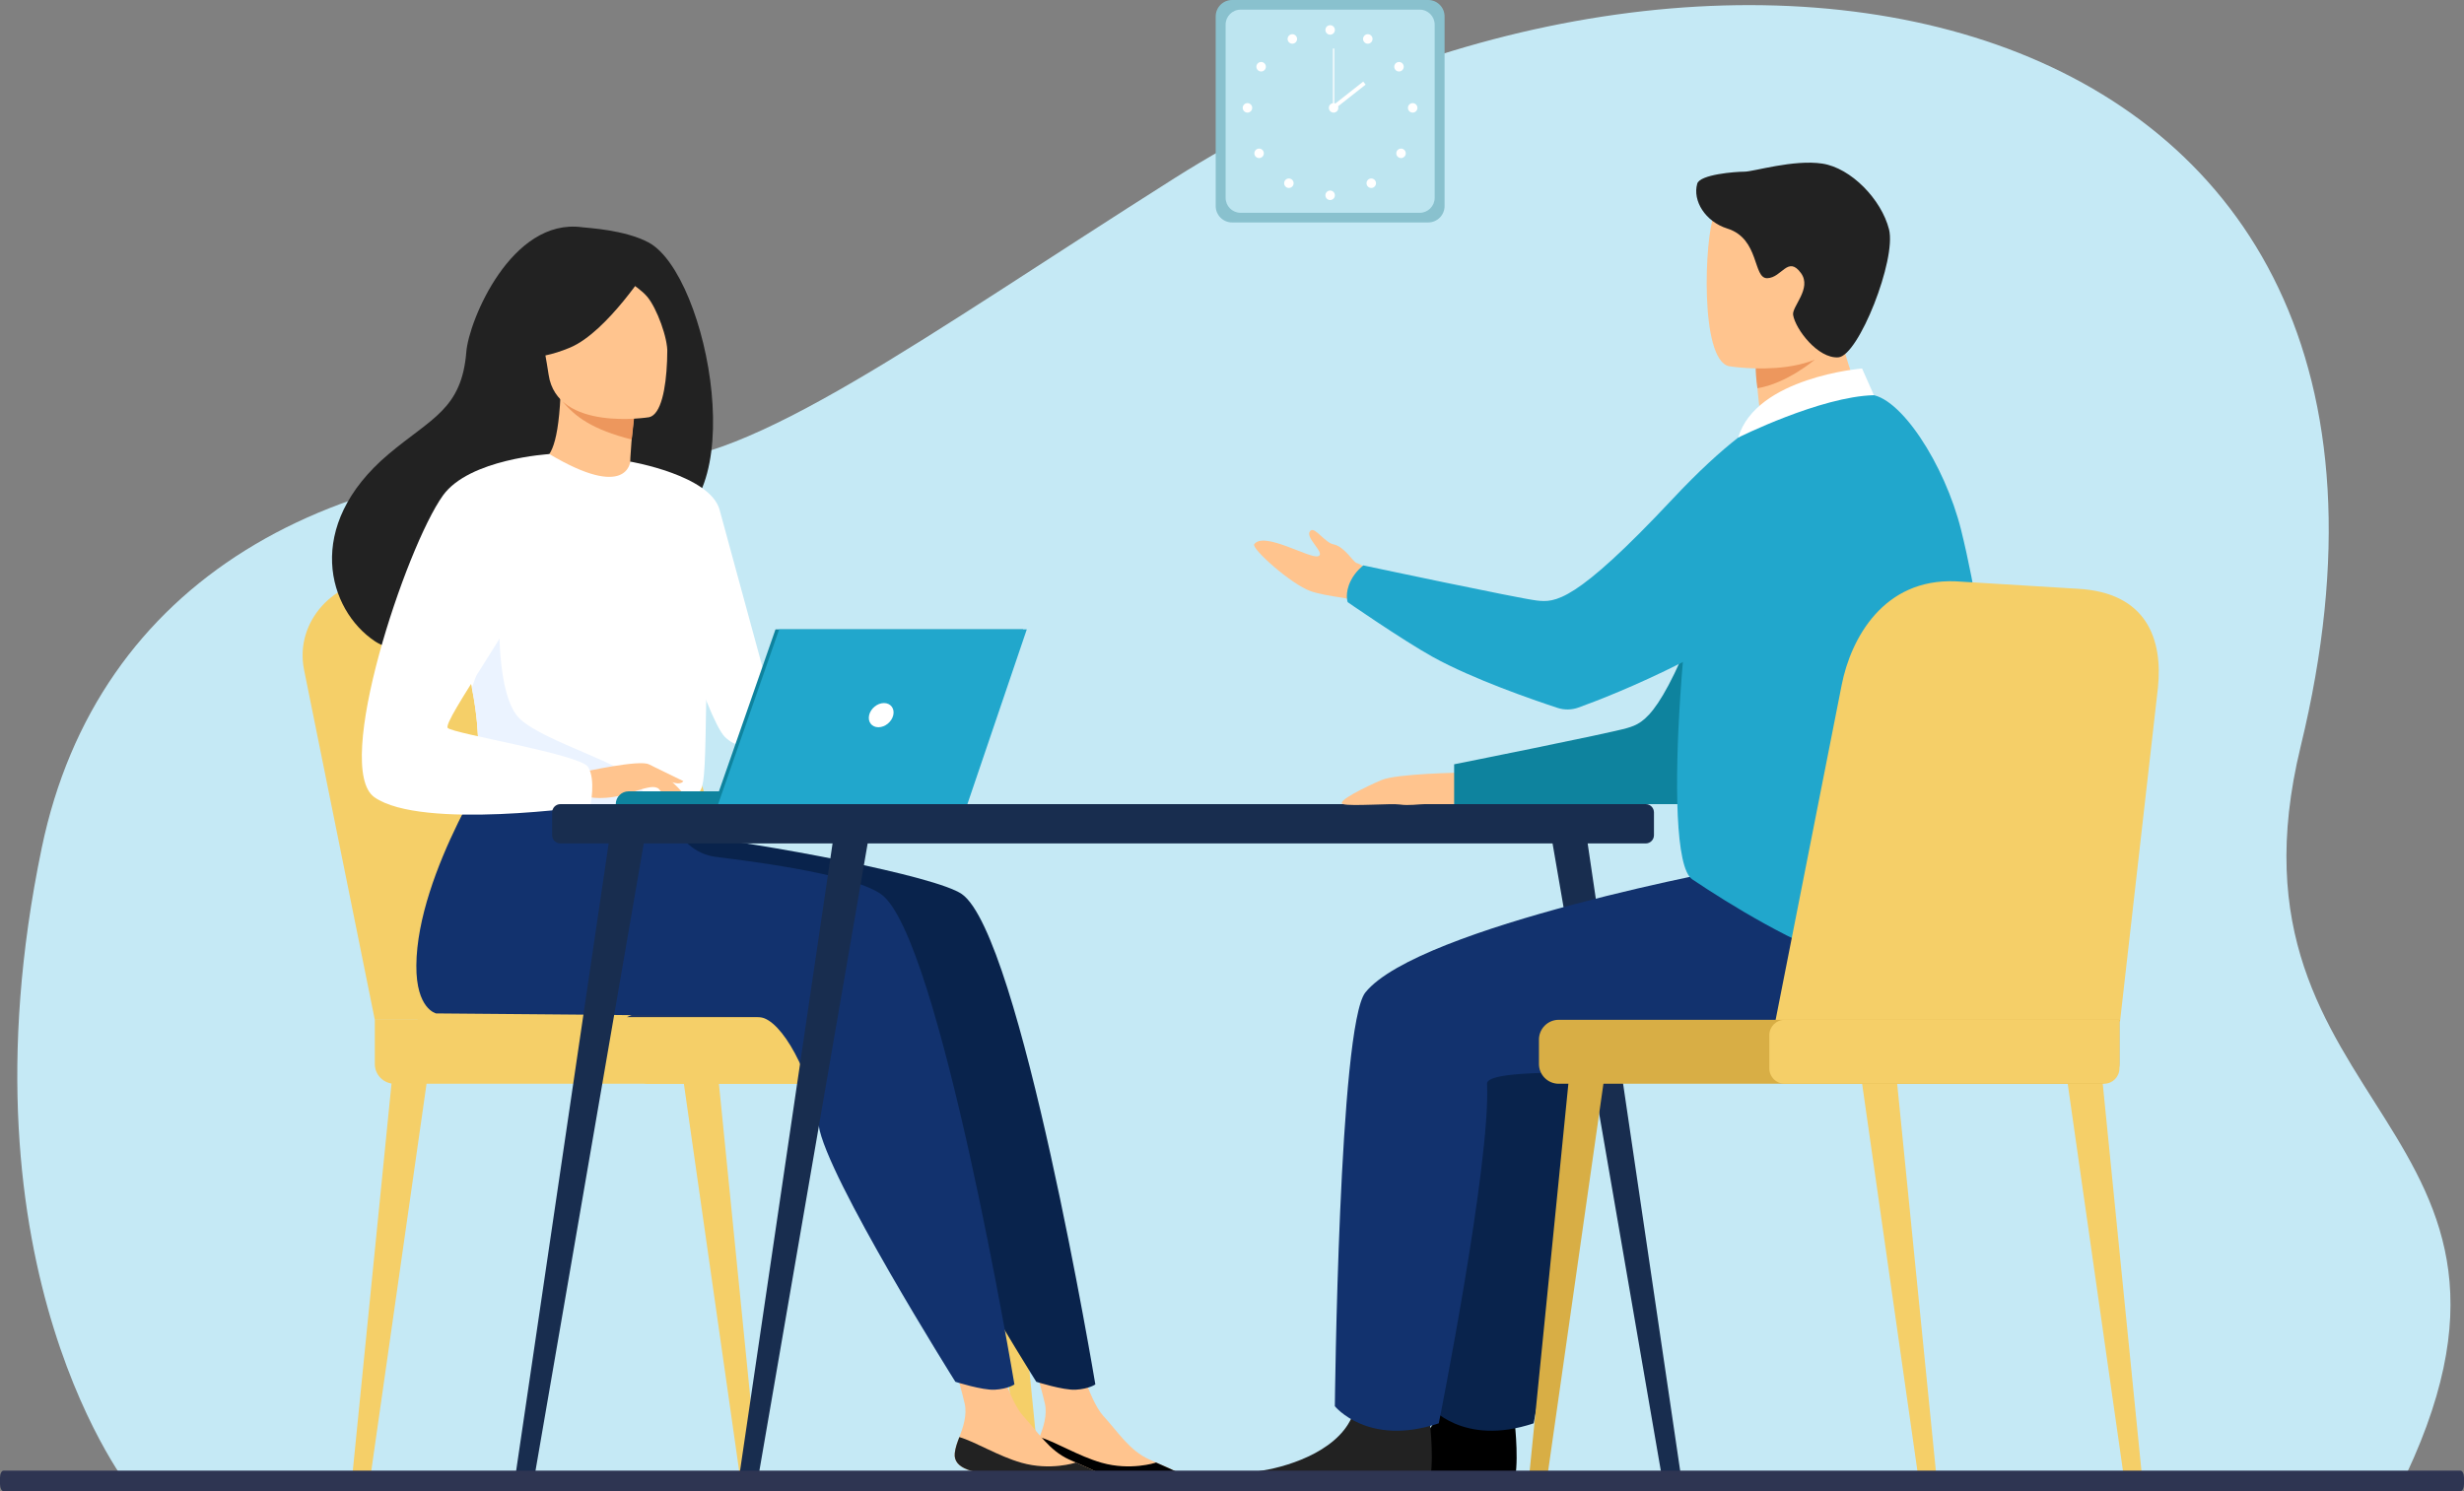<svg width="570" height="345" viewBox="0 0 570 345" fill="none" xmlns="http://www.w3.org/2000/svg">
<rect x="0" y="0" width="570" height="345" fill="#808080" stroke="none"/>
<g clip-path="url(#clip0_1951_17633)">
<path d="M30.506 345C30.506 345 -10.721 294.23 9.657 196.169C22.473 134.491 76.311 103.933 148.484 106.85C173.293 107.853 213.658 77.968 271.654 41.256C395.714 -37.268 575.164 -3.918 532.215 172.711C511.431 258.188 597.591 259.557 554.769 345H30.506Z" fill="#C5E9F5"/>
</g>
<g clip-path="url(#clip1_1951_17633)">
<path d="M172.921 344.307H173.091C174.476 344.278 175.546 343.144 175.416 341.84L166.175 249.392L158.113 250.112L171.381 343.058C171.484 343.785 172.149 344.322 172.921 344.307Z" fill="#F5CF68"/>
<path d="M83.954 344.307H83.785C82.4 344.278 81.329 343.144 81.46 341.84L90.7 249.392L98.763 250.112L85.495 343.058C85.391 343.785 84.727 344.322 83.954 344.307Z" fill="#F5CF68"/>
<path d="M238.105 344.307H238.274C239.66 344.278 240.73 343.144 240.599 341.84L231.359 249.392L223.297 250.112L236.565 343.058C236.668 343.785 237.332 344.322 238.105 344.307Z" fill="#F5CF68"/>
<path d="M86.705 235.947L70.305 154.803C68.199 143.817 77.287 133.77 89.084 134.041L120.715 134.766C131.626 135.015 141.113 142.333 144.146 152.836L168.141 235.947H86.705Z" fill="#F5CF68"/>
<path d="M96.627 235.947L80.227 154.803C78.121 143.817 87.209 133.77 99.006 134.041L130.637 134.766C141.548 135.015 151.035 142.333 154.068 152.836L178.063 235.947H96.627Z" fill="#F5CF68"/>
<path d="M216.418 250.746L91.276 250.746C88.752 250.746 86.705 248.692 86.705 246.166V235.947L216.418 235.947C218.942 235.947 220.989 238 220.989 240.526V246.166C220.989 248.692 218.939 250.746 216.418 250.746Z" fill="#F5CF68"/>
<path d="M150.004 250.746H229.777C231.811 250.746 233.46 249.094 233.46 247.056V239.637C233.46 237.599 231.811 235.947 229.777 235.947H150.004C147.97 235.947 146.321 237.599 146.321 239.637V247.056C146.321 249.094 147.97 250.746 150.004 250.746Z" fill="#F5CF68"/>
<path d="M285.016 0H330.39C332.481 0 334.176 1.701 334.176 3.793V47.672C334.176 49.767 332.479 51.465 330.39 51.465H285.016C282.925 51.465 281.23 49.765 281.23 47.672V3.793C281.23 1.698 282.928 0 285.016 0Z" fill="#89C1CE"/>
<path d="M286.982 2.231H328.424C330.334 2.231 331.884 3.784 331.884 5.696V45.769C331.884 47.682 330.334 49.235 328.424 49.235H286.982C285.073 49.235 283.523 47.682 283.523 45.769V5.696C283.523 3.784 285.073 2.231 286.982 2.231Z" fill="#BDE5F0"/>
<path d="M307.704 8.026C308.31 8.026 308.802 7.533 308.802 6.926C308.802 6.319 308.31 5.827 307.704 5.827C307.098 5.827 306.607 6.319 306.607 6.926C306.607 7.533 307.098 8.026 307.704 8.026Z" fill="white"/>
<path d="M315.457 8.479C315.752 7.949 316.419 7.757 316.947 8.053C317.476 8.348 317.668 9.016 317.373 9.546C317.078 10.076 316.411 10.268 315.882 9.973C315.353 9.677 315.161 9.009 315.457 8.479Z" fill="white"/>
<path d="M323.039 14.515C323.548 14.188 324.227 14.333 324.554 14.843C324.882 15.354 324.737 16.034 324.227 16.362C323.718 16.689 323.039 16.544 322.712 16.034C322.382 15.524 322.53 14.843 323.039 14.515Z" fill="white"/>
<path d="M326.796 23.857C327.401 23.857 327.893 24.35 327.893 24.956C327.893 25.563 327.401 26.055 326.796 26.055C326.191 26.055 325.698 25.563 325.698 24.956C325.698 24.35 326.191 23.857 326.796 23.857Z" fill="white"/>
<path d="M324.877 34.697C325.305 35.126 325.305 35.821 324.877 36.25C324.449 36.679 323.755 36.679 323.327 36.25C322.899 35.821 322.899 35.126 323.327 34.697C323.755 34.269 324.449 34.269 324.877 34.697Z" fill="white"/>
<path d="M317.991 41.616C318.419 42.045 318.419 42.74 317.991 43.169C317.563 43.598 316.869 43.598 316.441 43.169C316.013 42.74 316.013 42.045 316.441 41.616C316.869 41.187 317.563 41.187 317.991 41.616Z" fill="white"/>
<path d="M306.607 45.183C306.607 44.576 307.099 44.083 307.704 44.083C308.31 44.083 308.802 44.576 308.802 45.183C308.802 45.789 308.31 46.282 307.704 46.282C307.099 46.282 306.607 45.789 306.607 45.183Z" fill="white"/>
<path d="M299.916 8.479C299.62 7.949 298.954 7.757 298.425 8.053C297.896 8.348 297.704 9.016 297.999 9.546C298.294 10.076 298.961 10.268 299.49 9.973C300.019 9.677 300.211 9.009 299.916 8.479Z" fill="white"/>
<path d="M292.333 14.515C291.824 14.187 291.145 14.333 290.817 14.843C290.488 15.353 290.635 16.034 291.145 16.361C291.654 16.689 292.333 16.544 292.66 16.034C292.987 15.523 292.842 14.843 292.333 14.515Z" fill="white"/>
<path d="M288.576 23.857C287.971 23.857 287.479 24.35 287.479 24.956C287.479 25.563 287.971 26.055 288.576 26.055C289.181 26.055 289.674 25.563 289.674 24.956C289.674 24.35 289.181 23.857 288.576 23.857Z" fill="white"/>
<path d="M290.495 34.697C290.067 35.126 290.067 35.821 290.495 36.25C290.923 36.679 291.617 36.679 292.045 36.25C292.473 35.821 292.473 35.126 292.045 34.697C291.617 34.268 290.923 34.268 290.495 34.697Z" fill="white"/>
<path d="M297.381 41.616C296.953 42.045 296.953 42.74 297.381 43.169C297.809 43.598 298.503 43.598 298.931 43.169C299.359 42.74 299.359 42.045 298.931 41.616C298.503 41.187 297.809 41.187 297.381 41.616Z" fill="white"/>
<path d="M307.407 24.956C307.407 24.35 307.899 23.857 308.504 23.857C309.109 23.857 309.601 24.35 309.601 24.956C309.601 25.563 309.109 26.055 308.504 26.055C307.899 26.055 307.407 25.563 307.407 24.956Z" fill="white"/>
<path d="M308.654 11.227H308.354V24.956H308.654V11.227Z" fill="white"/>
<path d="M315.358 18.875L308.093 24.589L308.647 25.296L315.912 19.583L315.358 18.875Z" fill="white"/>
<path d="M195.722 218.964C188.952 230.768 180.437 235.326 180.437 235.326H145.012C145.012 235.326 200.886 209.958 195.722 218.964Z" fill="#233862"/>
<path d="M239.416 336.245C239.032 339.969 244.203 340.931 250.199 341.295C256.195 341.66 254.369 342.87 262.574 344.45C270.779 346.03 274.098 343.812 274.705 342.705C275.247 341.724 271.441 340.139 267.386 338.35C266.874 338.126 266.365 337.896 265.853 337.667C261.29 335.599 258.763 331.451 255.23 327.593C251.884 323.941 248.792 312.324 248.792 312.324L237.647 309.815C237.647 309.815 240.673 320.273 241.714 324.734C242.326 327.359 241.35 330.275 240.486 332.493C240.021 333.701 239.551 334.936 239.418 336.247L239.416 336.245Z" fill="#FFC48E"/>
<path d="M250.197 341.296C256.192 341.66 254.367 342.871 262.571 344.45C270.776 346.03 274.095 343.812 274.703 342.705C275.244 341.724 271.438 340.14 267.384 338.35L267.32 338.419C267.32 338.419 261.518 340.324 254.866 338.434C249.444 336.896 244.221 333.583 240.484 332.491C240.019 333.699 239.549 334.934 239.416 336.245C239.032 339.969 244.203 340.931 250.199 341.296H250.197Z" fill="black"/>
<path d="M222.529 206.872C216.531 202.652 176.857 195.132 156.612 192.956L134.234 173.493C134.234 173.493 115.187 201.757 115.034 223.381C114.963 233.465 119.598 234.466 119.6 234.468C119.6 234.468 191.338 235 194.482 235.326C199.629 235.858 206.419 248.705 208.114 260.405C209.812 272.106 239.726 319.694 239.726 319.694C239.726 319.694 245.965 321.695 248.848 321.528C251.951 321.345 253.387 320.305 253.387 320.305C253.387 320.305 236.053 216.389 222.526 206.874L222.529 206.872Z" fill="#09234C"/>
<path d="M220.861 336.245C220.477 339.969 225.649 340.931 231.644 341.295C237.64 341.66 235.814 342.87 244.019 344.45C252.224 346.03 255.543 343.812 256.15 342.705C256.692 341.724 252.886 340.139 248.831 338.35C248.322 338.126 247.81 337.896 247.299 337.667C242.735 335.599 240.208 331.451 236.675 327.593C233.329 323.941 230.237 312.324 230.237 312.324L219.09 309.815C219.09 309.815 222.116 320.273 223.156 324.734C223.769 327.359 222.792 330.275 221.929 332.493C221.464 333.701 220.994 334.936 220.861 336.247V336.245Z" fill="#FFC48E"/>
<path d="M231.642 341.296C237.637 341.66 235.812 342.871 244.017 344.45C252.221 346.03 255.54 343.812 256.148 342.705C256.689 341.724 252.883 340.14 248.829 338.35L248.765 338.419C248.765 338.419 242.964 340.324 236.311 338.434C230.889 336.896 225.666 333.583 221.929 332.491C221.464 333.699 220.994 334.934 220.861 336.245C220.477 339.969 225.649 340.931 231.644 341.296H231.642Z" fill="#222222"/>
<path d="M203.809 206.872C198.598 203.207 182.927 200.365 165.629 198.255C160.846 197.671 156.92 194.188 155.751 189.505L115.514 173.493C115.514 173.493 96.467 201.757 96.314 223.381C96.243 233.465 100.878 234.466 100.881 234.468C100.881 234.468 172.618 235 175.763 235.326C180.909 235.858 187.7 248.705 189.395 260.405C191.092 272.106 221.006 319.694 221.006 319.694C221.006 319.694 227.245 321.695 230.129 321.528C233.231 321.345 234.668 320.305 234.668 320.305C234.668 320.305 217.333 216.389 203.807 206.874L203.809 206.872Z" fill="#12326E"/>
<path d="M149.967 56.06C144.439 53.151 136.025 52.757 134.657 52.575C118.302 50.373 108.458 74.183 107.878 81.398C106.81 94.696 99.788 96.724 89.906 105.053C70.088 121.749 75.9 141.155 86.737 148.367C93.239 152.693 104.699 148.367 104.699 148.367C104.861 148.48 136.042 130.904 151.411 122.425C174.454 119.144 164.057 63.474 149.967 56.06Z" fill="#222222"/>
<path d="M146.557 114.232C146.629 114.269 139.29 117.614 133.99 115.859C129.006 114.215 124.617 106.697 124.686 106.685C126.848 106.372 129.048 104.232 129.663 91.563L130.62 91.805L146.727 95.884C146.727 95.884 146.09 100.996 145.827 105.829C145.605 109.886 145.649 113.749 146.555 114.232H146.557Z" fill="#FFC48E"/>
<path d="M146.727 95.884C146.727 95.884 146.727 96.936 146.124 101.691C137.014 99.389 132.999 96.362 130.165 92.899L146.725 95.884H146.727Z" fill="#ED975D"/>
<path d="M150.164 96.527C150.164 96.527 128.866 100.002 126.91 86.68C124.954 73.358 120.89 64.834 134.404 62.054C147.92 59.274 151.315 63.967 153.047 68.253C154.779 72.542 155.655 95.282 150.164 96.529V96.527Z" fill="#FFC48E"/>
<path d="M150.184 61.495C150.184 61.495 140.51 76.791 131.877 80.415C123.242 84.038 119 82.199 119 82.199C119 82.199 122.929 76.232 123.953 68.219C124.255 65.857 125.79 63.831 127.997 62.947C134.195 60.459 146.178 56.54 150.186 61.495H150.184Z" fill="#222222"/>
<path d="M141.688 62.974C141.688 62.974 147.357 65.885 149.692 68.615C151.945 71.248 154.548 78.396 154.361 81.605C154.361 81.605 157.158 66.225 151.333 60.938C145.155 55.333 141.688 62.974 141.688 62.974Z" fill="#222222"/>
<path d="M163.597 146.777C162.95 190.153 163.42 181.087 158.684 185.204C157.542 186.195 154.334 186.786 150.112 187.065C136.837 187.947 113.502 185.756 112.613 183.298C109.55 174.795 111.713 172.152 109.159 159.131C108.894 157.746 108.564 156.247 108.178 154.615C106.047 145.673 103.976 142.629 111.531 128.262C118.385 115.247 126.442 104.676 127.084 105.055C145.165 115.809 145.785 106.795 145.785 106.795C145.785 106.795 163.916 125.619 163.599 146.777H163.597Z" fill="white"/>
<path d="M145.78 106.798C145.78 106.798 164.286 109.94 166.47 117.966C168.655 125.991 181.512 173.17 181.512 173.17C181.512 173.17 172.055 174.874 167.686 170.496C163.316 166.119 152.481 129.883 152.481 129.883L145.782 106.8L145.78 106.798Z" fill="white"/>
<path d="M150.11 187.065C136.834 187.947 113.499 185.756 112.611 183.298C109.548 174.795 111.711 172.152 109.157 159.131L115.561 141.066C115.561 141.066 114.503 161.182 120.422 166.473C126.337 171.763 144.665 176.688 147.544 181.107C148.931 183.229 149.844 185.356 150.112 187.065H150.11Z" fill="#EBF3FF"/>
<path d="M134.901 178.605C134.901 178.605 147.999 175.685 150.11 176.848C152.223 178.011 157.387 182.253 158.034 183.73C158.681 185.206 153.33 182.611 151.588 182.142C150.462 181.839 147.495 182.872 146.026 183.363C139.846 185.428 136.057 184.366 136.057 184.366L134.901 178.608V178.605Z" fill="#FFC48E"/>
<path d="M127.079 105.058C127.079 105.058 108.544 106.142 102.455 114.651C93.886 126.625 76.886 177.659 86.629 184.464C97.601 192.13 136.564 186.471 136.564 186.471C136.564 186.471 137.86 180.4 136.057 177.462C134.254 174.524 104.935 169.779 103.582 168.423C102.229 167.068 120.496 141.988 120.496 137.921C120.496 133.854 127.079 105.058 127.079 105.058Z" fill="white"/>
<path d="M150.744 180.501C150.744 180.501 153.488 184.048 154.388 184.472C155.288 184.895 155.869 184.79 155.869 184.79L154.019 181.455L150.744 180.501Z" fill="#FFC48E"/>
<path d="M150.11 176.848L158.088 180.73C158.088 180.73 157.749 181.287 156.767 181.243C155.786 181.198 153.306 180.289 153.306 180.289L150.11 176.848Z" fill="#FFC48E"/>
<path d="M179.502 186.049H142.446C142.446 184.415 143.77 183.089 145.401 183.089H179.502V186.049Z" fill="#0E839E"/>
<path d="M179.396 145.619H236.685L222.945 186.049H165.282L179.396 145.619Z" fill="#0E839E"/>
<path d="M237.529 145.616L223.789 186.049H166.126L180.24 145.616H237.529Z" fill="#21A7CC"/>
<path d="M206.641 165.46C206.284 167.006 204.747 168.258 203.204 168.258C201.661 168.258 200.7 167.006 201.056 165.46C201.413 163.915 202.951 162.663 204.493 162.663C206.036 162.663 206.995 163.915 206.641 165.46Z" fill="white"/>
<path d="M129.638 186.049H380.702C381.757 186.049 382.613 186.907 382.613 187.964V193.229C382.613 194.286 381.757 195.144 380.702 195.144H129.638C128.583 195.144 127.727 194.286 127.727 193.229V187.964C127.727 186.907 128.583 186.049 129.638 186.049Z" fill="#182D4F"/>
<path d="M386.847 344.985L386.956 344.973C388.242 344.813 389.152 343.664 388.99 342.405L366.617 190.68L358.427 190.915L384.751 343.459C384.921 344.436 385.846 345.111 386.85 344.985H386.847Z" fill="#182D4F"/>
<path d="M121.232 344.985L121.123 344.973C119.837 344.813 118.926 343.664 119.089 342.405L141.462 190.68L149.652 190.915L123.328 343.459C123.16 344.436 122.233 345.111 121.229 344.985H121.232Z" fill="#182D4F"/>
<path d="M173.024 344.985L172.916 344.973C171.629 344.813 170.719 343.664 170.882 342.405L193.255 190.68L201.445 190.915L175.121 343.459C174.951 344.436 174.026 345.111 173.022 344.985H173.024Z" fill="#182D4F"/>
<path d="M305.015 344.862H349.41C351.546 342.252 350.758 332.619 350.436 329.472C350.37 328.838 350.323 328.469 350.323 328.469C350.323 328.469 335.163 316.319 333.079 325.622C333.015 325.913 332.939 326.198 332.855 326.479C330.233 335.18 318.463 339.134 311.668 340.236C307.249 340.953 305.618 343.255 305.013 344.86L305.015 344.862Z" fill="black"/>
<path d="M426.157 200.335C424.555 200.335 350.109 214.338 337.795 229.61C331.645 237.238 330.729 325.346 330.729 325.346C330.729 325.346 338.339 334.798 354.776 329.309C354.776 329.309 366.826 269.027 365.938 250.746C365.692 245.69 416.803 250.014 426.157 247.588C435.51 245.163 458.368 224.774 453.332 214.843C448.296 204.91 426.157 200.335 426.157 200.335Z" fill="#09234C"/>
<path d="M338.115 178.761C338.115 178.761 323.098 178.963 319.548 180.489C315.998 182.014 308.792 185.514 310.721 186.052C312.649 186.589 321.848 185.83 323.836 186.135C325.824 186.441 328.274 186.052 329.492 186.052C330.71 186.052 336.388 186.052 336.388 186.052L338.115 178.761Z" fill="#FFC48E"/>
<path d="M320.557 142.656C320.557 142.656 315.437 138.991 310.465 138.279C307.628 137.872 304.873 137.367 303.207 136.778C298.619 135.158 289.44 126.889 290.136 125.92C292.362 122.812 303.079 129.391 304.949 128.683C306.819 127.976 301.354 124.084 303.254 122.713C304.248 121.999 306.57 125.582 308.467 125.942C311.035 126.43 313.043 130.063 313.818 130.253C315.324 130.623 321.917 135.535 321.917 135.535L320.559 142.654L320.557 142.656Z" fill="#FFC48E"/>
<path d="M418.742 99.852C418.742 99.852 407.312 103.401 396.049 134.473C384.786 165.544 380.51 167.223 376.416 168.44C372.322 169.661 336.388 176.828 336.388 176.828V186.049H391.756C391.756 186.049 412.517 166.262 418.742 152.942C424.966 139.622 418.742 99.85 418.742 99.85V99.852Z" fill="#0E839E"/>
<path d="M285.395 344.862H329.79C331.925 342.252 331.138 332.619 330.816 329.472C330.749 328.838 330.703 328.469 330.703 328.469C330.703 328.469 315.543 316.319 313.459 325.622C313.395 325.913 313.319 326.198 313.235 326.479C310.612 335.18 298.843 339.134 292.047 340.236C287.629 340.953 285.998 343.255 285.393 344.86L285.395 344.862Z" fill="#222222"/>
<path d="M404.219 200.335C402.615 200.335 328.171 214.338 315.858 229.61C309.707 237.238 308.792 325.346 308.792 325.346C308.792 325.346 316.404 334.798 332.838 329.309C332.838 329.309 344.888 269.027 344 250.746C343.754 245.69 394.865 250.014 404.219 247.588C413.573 245.163 436.431 224.774 431.395 214.843C426.358 204.91 404.219 200.335 404.219 200.335Z" fill="#12326E"/>
<path d="M408.879 109.699C414.234 109.255 419.849 107.826 424.703 106.248C430.77 104.277 435.658 101.393 432.509 95.84C429.606 90.72 424.904 79.283 425.222 69.809L413.934 78.924L406.266 85.113C406.266 85.113 406.298 88.763 407.137 95.159C407.289 96.325 407.469 97.585 407.68 98.928C407.85 100.015 407.353 101.099 406.421 101.679C406.362 101.716 406.305 101.75 406.249 101.787C402.438 104.185 404.398 110.071 408.883 109.699H408.879Z" fill="#FFC48E"/>
<path d="M406.263 83.606C406.263 83.606 405.872 84.933 406.546 89.825C413.383 88.709 419.772 83.244 419.772 83.244C416.291 82.288 415.027 78.519 412.434 78.872L406.263 83.606Z" fill="#ED975D"/>
<path d="M399.941 84.721C399.941 84.721 426.236 89.098 428.706 72.648C431.173 56.2 436.231 45.688 419.546 42.198C402.861 38.708 398.649 44.492 396.494 49.782C394.336 55.072 393.165 83.158 399.943 84.721H399.941Z" fill="#FFC48E"/>
<path d="M392.624 42.503C391.495 46.464 394.516 51.288 399.589 52.878C407.12 55.234 405.454 64.49 408.844 64.364C412.232 64.238 413.6 59.045 416.626 63.193C419.207 66.733 414.478 70.928 414.803 72.87C415.361 76.202 420.572 83.02 425.266 82.677C429.96 82.335 438.746 59.981 436.989 53.065C435.233 46.149 428.204 38.855 421.551 37.85C414.899 36.844 405.661 39.721 403.528 39.721C401.395 39.721 393.232 40.361 392.621 42.501L392.624 42.503Z" fill="#222222"/>
<path d="M453.682 122.681C449.881 107.355 439.376 91.275 432.273 91.287C420.169 91.309 402.77 94.511 395.746 111.873C390.572 124.66 383.671 198.218 391.47 203.448C409.299 215.408 450.629 239.819 457.97 214.924C464.696 192.113 460.278 149.281 453.679 122.681H453.682Z" fill="#21A7CC"/>
<path d="M424.285 107.429C420.833 98.43 409.695 95.319 402.101 101.24C397.992 104.442 392.964 109.002 386.887 115.484C364.299 139.583 359.709 139.432 355.467 138.934C351.226 138.436 315.385 130.815 315.385 130.815C315.385 130.815 313.55 132.171 312.47 134.365C311.028 137.293 311.754 139.289 311.754 139.289C310.349 138.38 324.459 148.123 331.48 152.008C340.755 157.137 354.729 161.948 360.294 163.775C361.871 164.292 363.574 164.268 365.136 163.703C373.397 160.721 401.139 149.848 423.724 130.988C429.675 126.019 427.488 115.775 424.287 107.431L424.285 107.429Z" fill="#21A7CC"/>
<path d="M433.493 91.435L430.752 85.251C430.752 85.251 406.224 87.255 402.101 101.24C402.101 101.24 421.113 91.733 433.491 91.435H433.493Z" fill="white"/>
<path d="M493.043 344.307H493.212C494.598 344.278 495.668 343.144 495.537 341.84L486.297 249.392L478.235 250.112L491.503 343.058C491.606 343.785 492.27 344.322 493.043 344.307Z" fill="#F5CF68"/>
<path d="M445.484 344.307H445.654C447.039 344.278 448.109 343.144 447.979 341.84L438.741 249.392L430.679 250.112L443.947 343.058C444.05 343.785 444.714 344.322 445.487 344.307H445.484Z" fill="#F5CF68"/>
<path d="M356.203 344.307H356.033C354.648 344.278 353.578 343.144 353.708 341.84L362.949 249.392L371.011 250.112L357.743 343.058C357.639 343.785 356.975 344.322 356.203 344.307Z" fill="#D8AE45"/>
<path d="M490.433 236.297L499.201 159.084C500.35 147.958 496.635 137.061 480.606 136.218L452.41 134.498C435.698 133.807 428.154 147.741 426.039 158.468L409.299 243.344L490.43 236.294L490.433 236.297Z" fill="#F5CF68"/>
<path d="M360.579 235.947H490.292V246.166C490.292 248.695 488.243 250.746 485.721 250.746H360.579C358.055 250.746 356.008 248.692 356.008 246.166V240.526C356.008 237.998 358.058 235.947 360.579 235.947Z" fill="#D8AE45"/>
<path d="M412.849 235.947H490.29V247.189C490.29 249.151 488.698 250.746 486.74 250.746H412.849C410.891 250.746 409.299 249.151 409.299 247.189V239.504C409.299 237.542 410.891 235.947 412.849 235.947Z" fill="#F5CF68"/>
</g>
<g clip-path="url(#clip2_1951_17633)">
<path d="M569.189 340.258H0.811C0.363 340.258 0 340.981 0 341.873V343.385C0 344.277 0.363 345 0.811 345H569.189C569.637 345 570 344.277 570 343.385V341.873C570 340.981 569.637 340.258 569.189 340.258Z" fill="#2E3552"/>
</g>
<defs>
<clipPath id="clip0_1951_17633">
<rect width="562.875" height="343.814" fill="white" transform="translate(4 1.186)"/>
</clipPath>
<clipPath id="clip1_1951_17633">
<rect width="429.395" height="345" fill="white" transform="translate(70)"/>
</clipPath>
<clipPath id="clip2_1951_17633">
<rect width="570" height="4.742" fill="white" transform="translate(0 340.258)"/>
</clipPath>
</defs>
</svg>
